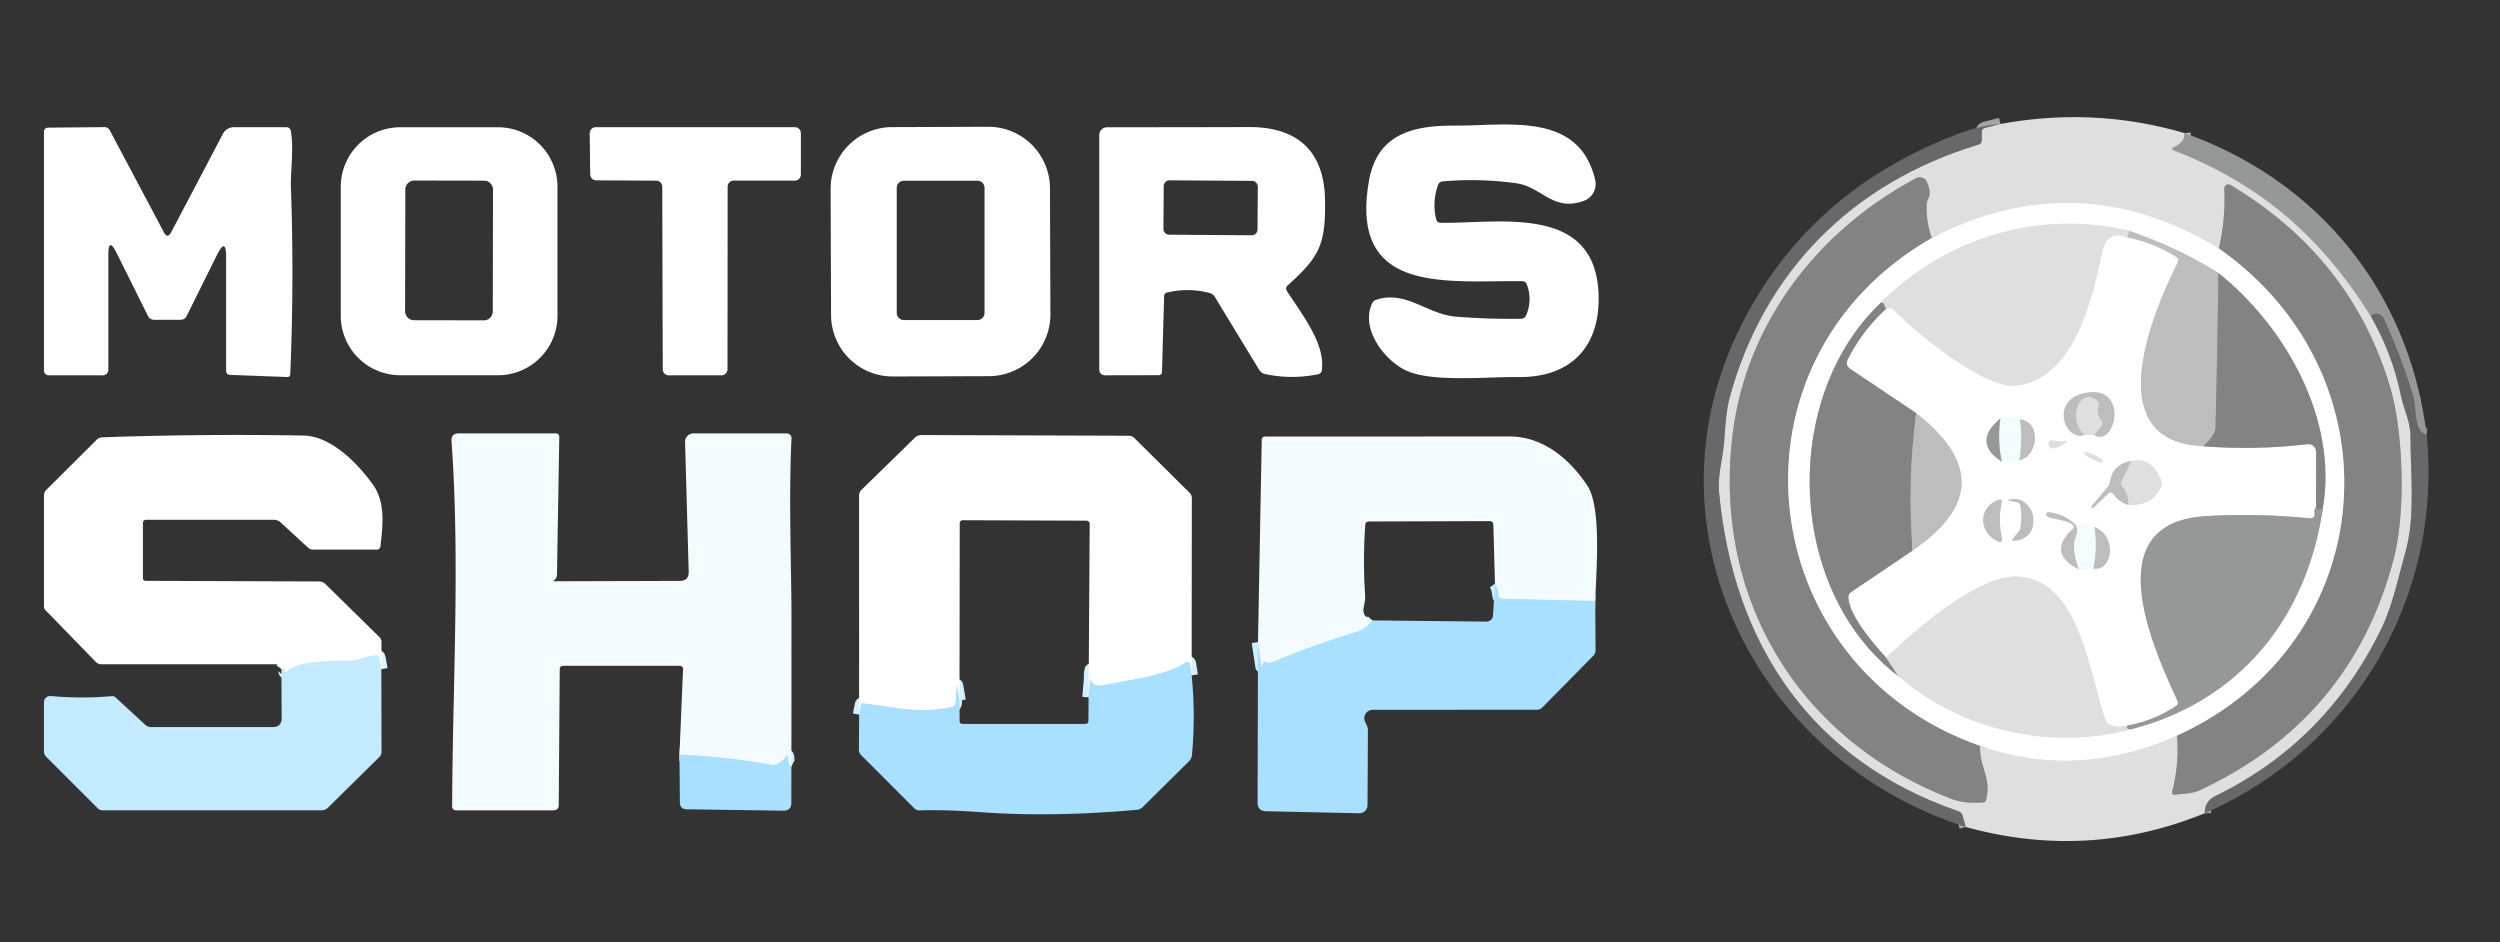 <?xml version="1.0" encoding="UTF-8" standalone="no"?>
<!DOCTYPE svg PUBLIC "-//W3C//DTD SVG 1.1//EN" "http://www.w3.org/Graphics/SVG/1.1/DTD/svg11.dtd">
<svg xmlns="http://www.w3.org/2000/svg" version="1.1" viewBox="0.00 0.00 398.00 150.00">
<rect x="0.00" y="0.00" width="398.00" height="150.00" fill="#333333" stroke="none"/>
<g stroke-width="2.00" fill="none" stroke-linecap="butt">
<path stroke="#bbbbbc" vector-effect="non-scaling-stroke" d="
  M 347.76 21.19
  Q 347.89 22.59 346.12 23.41
  Q 345.47 23.71 346.14 23.97
  C 359.91 29.31 369.56 37.77 377.41 50.29"
/>
<path stroke="#a4a3a5" vector-effect="non-scaling-stroke" d="
  M 377.41 50.29
  Q 380.89 56.38 382.23 62.99
  C 382.71 65.33 383.75 67.08 383.75 69.48
  C 383.75 75.08 384.52 82.19 383.03 87.55
  C 381.83 91.84 380.91 96.40 379.10 100.12
  Q 370.33 118.11 352.70 126.72
  Q 350.95 127.58 351.00 129.47"
/>
<path stroke="#a4a3a5" vector-effect="non-scaling-stroke" d="
  M 312.94 131.65
  L 312.42 129.81
  Q 312.28 129.33 311.80 129.16
  C 288.10 121.00 275.92 102.28 273.68 78.40
  C 273.41 75.49 274.35 72.83 274.53 69.81
  Q 274.78 65.44 275.33 63.41
  C 280.75 43.36 294.79 29.12 314.93 23.04
  Q 315.50 22.87 315.50 22.28
  L 315.50 21.02
  Q 315.50 20.49 316.02 20.36
  L 318.48 19.74"
/>
<path stroke="#7f7f80" vector-effect="non-scaling-stroke" d="
  M 386.32 69.19
  C 384.23 68.87 384.73 64.86 384.21 63.15
  Q 382.12 56.36 379.60 50.92
  Q 378.88 49.35 377.41 50.29"
/>
<path stroke="#cfeeff" vector-effect="non-scaling-stroke" d="
  M 125.99 122.02
  Q 125.46 121.75 125.47 120.73
  Q 125.48 119.97 125.02 120.57
  Q 123.94 121.96 122.76 121.74
  Q 115.63 120.46 108.17 120.13"
/>
<path stroke="#e2f5ff" vector-effect="non-scaling-stroke" d="
  M 60.71 106.53
  L 60.40 104.77
  Q 60.32 104.33 59.87 104.35
  C 58.16 104.45 56.94 105.23 55.29 105.21
  C 52.50 105.17 47.32 105.24 45.62 106.90
  Q 45.31 107.20 45.27 106.77
  Q 45.21 105.98 44.80 106.52"
/>
<path stroke="#d4f0ff" vector-effect="non-scaling-stroke" d="
  M 189.71 107.52
  L 189.43 105.71
  A 0.42 0.42 0.0 0 0 188.76 105.44
  C 186.05 107.50 179.15 108.35 176.08 109.01
  C 174.23 109.41 173.18 108.84 173.66 106.67
  Q 173.68 106.57 173.67 106.67
  L 173.30 111.02"
/>
<path stroke="#d4f0ff" vector-effect="non-scaling-stroke" d="
  M 152.75 111.53
  L 152.38 109.28
  Q 152.32 108.91 152.30 109.28
  L 152.14 111.91
  A 0.67 0.66 85.4 0 1 151.63 112.52
  C 146.48 113.74 142.46 112.54 137.41 111.98
  Q 137.13 111.95 137.07 112.23
  L 136.77 113.77"
/>
<path stroke="#cfeeff" vector-effect="non-scaling-stroke" d="
  M 253.97 95.68
  L 239.20 95.33
  Q 238.58 95.31 238.55 94.70
  Q 238.50 93.62 238.00 92.93"
/>
<path stroke="#cfeeff" vector-effect="non-scaling-stroke" d="
  M 218.51 98.77
  Q 217.28 100.20 216.21 100.53
  Q 209.24 102.63 202.50 105.44
  Q 202.01 105.64 201.55 105.38
  Q 201.07 105.11 200.97 106.09
  A 0.07 0.07 0.0 0 1 200.84 106.09
  L 200.27 102.23"
/>
<path stroke="#efeff0" vector-effect="non-scaling-stroke" d="
  M 315.24 118.74
  Q 330.78 124.11 346.58 117.10"
/>
<path stroke="#b1b1b2" vector-effect="non-scaling-stroke" d="
  M 346.58 117.10
  Q 346.95 121.51 345.84 125.91
  Q 345.66 126.62 346.38 126.51
  C 347.77 126.30 348.98 126.39 350.28 125.78
  Q 374.55 114.36 381.13 88.75
  C 383.01 81.40 382.62 68.66 380.50 61.58
  Q 374.31 40.93 355.09 29.45
  A 0.65 0.65 0.0 0 0 354.11 30.04
  Q 354.35 34.78 353.23 39.55"
/>
<path stroke="#efeff0" vector-effect="non-scaling-stroke" d="
  M 353.23 39.55
  Q 330.76 25.97 307.55 37.89"
/>
<path stroke="#b1b1b2" vector-effect="non-scaling-stroke" d="
  M 307.55 37.89
  Q 306.62 35.35 306.72 32.63
  A 2.35 2.26 60.5 0 1 306.96 31.69
  Q 307.52 30.62 306.75 28.94
  A 1.23 1.23 0.0 0 0 305.05 28.37
  C 289.31 36.75 277.91 51.56 275.80 69.42
  C 272.75 95.29 286.36 117.78 310.50 127.11
  C 312.30 127.81 313.70 127.84 315.62 127.75
  Q 316.08 127.73 316.19 127.28
  C 317.08 123.73 315.07 122.14 315.24 118.74"
/>
<path stroke="#c1c1c2" vector-effect="non-scaling-stroke" d="
  M 307.55 37.89
  C 273.37 57.48 278.76 105.94 315.24 118.74"
/>
<path stroke="#c1c1c2" vector-effect="non-scaling-stroke" d="
  M 346.58 117.10
  C 379.21 102.30 382.34 59.93 353.23 39.55"
/>
<path stroke="#c1c1c2" vector-effect="non-scaling-stroke" d="
  M 299.46 48.17
  C 283.41 63.33 284.41 94.08 302.20 107.61"
/>
<path stroke="#efeff0" vector-effect="non-scaling-stroke" d="
  M 302.20 107.61
  C 312.11 116.24 326.26 119.53 339.14 116.13"
/>
<path stroke="#cbcbcb" vector-effect="non-scaling-stroke" d="
  M 339.14 116.13
  C 356.38 111.75 367.22 98.55 369.78 80.99"
/>
<path stroke="#c1c1c2" vector-effect="non-scaling-stroke" d="
  M 369.78 80.99
  C 372.25 66.94 363.95 52.08 353.18 43.47"
/>
<path stroke="#dedede" vector-effect="non-scaling-stroke" d="
  M 353.18 43.47
  Q 346.95 39.52 339.02 36.76"
/>
<path stroke="#efeff0" vector-effect="non-scaling-stroke" d="
  M 339.02 36.76
  C 324.73 33.31 309.78 37.80 299.46 48.17"
/>
<path stroke="#cececf" vector-effect="non-scaling-stroke" d="
  M 339.02 36.76
  Q 338.74 37.21 338.67 37.83"
/>
<path stroke="#efeff0" vector-effect="non-scaling-stroke" d="
  M 338.67 37.83
  Q 335.46 36.55 334.69 40.17
  C 333.07 47.74 330.34 59.94 321.28 61.40
  C 315.97 62.25 305.01 52.86 301.32 49.26
  A 0.72 0.70 57.6 0 0 300.61 49.09
  L 300.21 49.21"
/>
<path stroke="#b1b1b2" vector-effect="non-scaling-stroke" d="
  M 300.21 49.21
  Q 299.97 48.10 299.46 48.17"
/>
<path stroke="#a0a0a1" vector-effect="non-scaling-stroke" d="
  M 305.07 65.78
  Q 303.63 76.43 304.48 87.65"
/>
<path stroke="#b1b1b2" vector-effect="non-scaling-stroke" d="
  M 300.28 104.71
  L 302.20 107.61"
/>
<path stroke="#a0a0a1" vector-effect="non-scaling-stroke" d="
  M 353.18 43.47
  Q 353.02 56.06 352.72 68.00
  Q 352.69 69.31 350.72 71.05"
/>
<path stroke="#dedede" vector-effect="non-scaling-stroke" d="
  M 350.72 71.05
  C 333.80 70.39 342.87 49.29 346.69 41.76
  A 0.62 0.62 0.0 0 0 346.47 40.95
  Q 342.86 38.65 338.67 37.83"
/>
<path stroke="#c1c1c2" vector-effect="non-scaling-stroke" d="
  M 350.72 71.05
  Q 359.26 71.68 367.13 70.73
  Q 368.74 70.54 368.73 72.16
  L 368.71 80.74"
/>
<path stroke="#cbcbcb" vector-effect="non-scaling-stroke" d="
  M 368.71 80.74
  Q 368.42 81.15 368.48 81.59
  Q 368.62 82.60 367.60 82.50
  Q 358.74 81.66 350.94 82.19
  C 333.56 83.37 343.02 103.64 346.66 111.58
  A 0.63 0.63 0.0 0 1 346.44 112.37
  Q 342.90 114.76 338.73 115.49"
/>
<path stroke="#efeff0" vector-effect="non-scaling-stroke" d="
  M 338.73 115.49
  Q 337.22 115.93 335.81 115.31
  Q 335.36 115.11 335.20 114.65
  C 332.61 107.26 331.14 92.37 321.28 91.78
  C 315.01 91.41 304.66 100.45 300.28 104.71"
/>
<path stroke="#c1c1c2" vector-effect="non-scaling-stroke" d="
  M 300.28 104.71
  C 298.26 102.46 294.34 97.98 294.27 95.07
  Q 294.26 94.55 294.69 94.26
  L 304.48 87.65"
/>
<path stroke="#dedede" vector-effect="non-scaling-stroke" d="
  M 304.48 87.65
  C 314.76 80.60 314.82 73.44 305.07 65.78"
/>
<path stroke="#c1c1c2" vector-effect="non-scaling-stroke" d="
  M 305.07 65.78
  L 294.48 58.67
  A 1.06 1.06 0.0 0 1 294.12 57.32
  Q 296.37 52.77 300.21 49.21"
/>
<path stroke="#8d8d8e" vector-effect="non-scaling-stroke" d="
  M 369.78 80.99
  Q 368.78 81.12 368.71 80.74"
/>
<path stroke="#bbbbbc" vector-effect="non-scaling-stroke" d="
  M 339.14 116.13
  Q 338.29 116.03 338.73 115.49"
/>
<path stroke="#efeff0" vector-effect="non-scaling-stroke" d="
  M 331.87 69.22
  L 333.40 69.27"
/>
<path stroke="#dedede" vector-effect="non-scaling-stroke" d="
  M 333.40 69.27
  C 336.92 71.33 339.08 60.71 331.51 62.68
  C 326.42 63.99 328.80 70.34 331.87 69.22"
/>
<path stroke="#cececf" vector-effect="non-scaling-stroke" d="
  M 333.40 69.27
  L 334.57 67.71
  Q 334.86 67.31 334.55 66.94
  Q 333.69 65.91 334.09 64.53
  Q 334.22 64.07 333.85 63.76
  C 331.08 61.47 329.06 66.77 331.87 69.22"
/>
<path stroke="#cbcbcb" vector-effect="non-scaling-stroke" d="
  M 318.46 66.62
  Q 313.93 70.43 318.68 73.49"
/>
<path stroke="#fafdff" vector-effect="non-scaling-stroke" d="
  M 318.68 73.49
  Q 319.96 74.09 321.48 73.28"
/>
<path stroke="#dedede" vector-effect="non-scaling-stroke" d="
  M 321.48 73.28
  C 324.53 72.61 325.03 67.09 321.57 66.78"
/>
<path stroke="#fafdff" vector-effect="non-scaling-stroke" d="
  M 321.57 66.78
  Q 320.40 66.22 318.46 66.62"
/>
<path stroke="#d9dcde" vector-effect="non-scaling-stroke" d="
  M 321.57 66.78
  Q 322.05 69.82 321.48 73.28"
/>
<path stroke="#c5c9cb" vector-effect="non-scaling-stroke" d="
  M 318.68 73.49
  Q 317.96 70.12 318.46 66.62"
/>
<path stroke="#efeff0" vector-effect="non-scaling-stroke" d="
  M 326.20 70.90
  Q 326.72 72.08 328.99 70.35
  Q 329.16 70.22 328.94 70.23
  Q 327.88 70.30 326.78 70.13
  A 0.55 0.55 0.0 0 0 326.20 70.90"
/>
<path stroke="#efeff0" vector-effect="non-scaling-stroke" d="
  M 334.784 73.541
  A 1.69 0.36 26.4 0 0 333.43 72.468
  A 1.69 0.36 26.4 0 0 331.756 72.039
  A 1.69 0.36 26.4 0 0 333.11 73.112
  A 1.69 0.36 26.4 0 0 334.784 73.541"
/>
<path stroke="#dedede" vector-effect="non-scaling-stroke" d="
  M 339.29 73.39
  Q 336.34 73.94 335.94 76.61
  Q 335.85 77.18 335.48 77.62
  L 333.02 80.53
  A 0.19 0.19 0.0 0 0 333.30 80.79
  L 335.61 78.59
  Q 336.06 78.16 336.44 78.66
  Q 337.48 80.02 338.80 80.37"
/>
<path stroke="#efeff0" vector-effect="non-scaling-stroke" d="
  M 338.80 80.37
  Q 342.74 80.61 344.06 77.43
  A 1.28 1.23 -45.5 0 0 344.07 76.50
  Q 342.53 72.65 339.29 73.39"
/>
<path stroke="#cececf" vector-effect="non-scaling-stroke" d="
  M 338.80 80.37
  Q 338.92 78.75 337.87 77.50
  Q 337.53 77.08 337.76 76.60
  L 339.29 73.39"
/>
<path stroke="#dedede" vector-effect="non-scaling-stroke" d="
  M 318.22 79.56
  C 315.08 80.60 314.82 84.44 317.87 86.11
  Q 318.91 86.68 318.67 85.52
  Q 318.08 82.72 318.67 79.96
  Q 318.80 79.37 318.22 79.56"
/>
<path stroke="#dedede" vector-effect="non-scaling-stroke" d="
  M 321.25 84.82
  L 320.50 85.69
  Q 320.11 86.14 320.70 86.09
  C 325.62 85.68 323.97 78.35 319.77 79.58
  Q 319.55 79.65 319.78 79.69
  L 321.13 79.96
  Q 321.56 80.05 321.64 80.48
  Q 321.96 82.25 321.66 83.96
  Q 321.58 84.44 321.25 84.82"
/>
<path stroke="#fafdff" vector-effect="non-scaling-stroke" d="
  M 330.99 90.65
  L 333.29 90.49"
/>
<path stroke="#dedede" vector-effect="non-scaling-stroke" d="
  M 333.29 90.49
  C 336.14 91.10 337.30 85.53 333.46 83.89"
/>
<path stroke="#fafdff" vector-effect="non-scaling-stroke" d="
  M 333.46 83.89
  Q 332.09 83.50 330.59 83.73"
/>
<path stroke="#dedede" vector-effect="non-scaling-stroke" d="
  M 330.59 83.73
  Q 328.92 81.89 326.21 81.56
  Q 325.69 81.50 325.79 82.02
  C 325.92 82.68 328.95 82.59 329.98 83.56
  Q 330.34 83.89 329.98 84.22
  Q 325.80 88.06 330.99 90.65"
/>
<path stroke="#d9dcde" vector-effect="non-scaling-stroke" d="
  M 330.59 83.73
  C 330.96 84.93 330.22 85.75 330.20 86.76
  Q 330.15 88.62 330.99 90.65"
/>
<path stroke="#d9dcde" vector-effect="non-scaling-stroke" d="
  M 333.46 83.89
  Q 333.95 87.18 333.29 90.49"
/>
</g>
<path fill="#dfdfe0" d="
  M 347.76 21.19
  Q 347.89 22.59 346.12 23.41
  Q 345.47 23.71 346.14 23.97
  C 359.91 29.31 369.56 37.77 377.41 50.29
  Q 380.89 56.38 382.23 62.99
  C 382.71 65.33 383.75 67.08 383.75 69.48
  C 383.75 75.08 384.52 82.19 383.03 87.55
  C 381.83 91.84 380.91 96.40 379.10 100.12
  Q 370.33 118.11 352.70 126.72
  Q 350.95 127.58 351.00 129.47
  Q 332.40 137.04 312.94 131.65
  L 312.42 129.81
  Q 312.28 129.33 311.80 129.16
  C 288.10 121.00 275.92 102.28 273.68 78.40
  C 273.41 75.49 274.35 72.83 274.53 69.81
  Q 274.78 65.44 275.33 63.41
  C 280.75 43.36 294.79 29.12 314.93 23.04
  Q 315.50 22.87 315.50 22.28
  L 315.50 21.02
  Q 315.50 20.49 316.02 20.36
  L 318.48 19.74
  Q 333.43 16.99 347.76 21.19
  Z
  M 315.24 118.74
  Q 330.78 124.11 346.58 117.10
  Q 346.95 121.51 345.84 125.91
  Q 345.66 126.62 346.38 126.51
  C 347.77 126.30 348.98 126.39 350.28 125.78
  Q 374.55 114.36 381.13 88.75
  C 383.01 81.40 382.62 68.66 380.50 61.58
  Q 374.31 40.93 355.09 29.45
  A 0.65 0.65 0.0 0 0 354.11 30.04
  Q 354.35 34.78 353.23 39.55
  Q 330.76 25.97 307.55 37.89
  Q 306.62 35.35 306.72 32.63
  A 2.35 2.26 60.5 0 1 306.96 31.69
  Q 307.52 30.62 306.75 28.94
  A 1.23 1.23 0.0 0 0 305.05 28.37
  C 289.31 36.75 277.91 51.56 275.80 69.42
  C 272.75 95.29 286.36 117.78 310.50 127.11
  C 312.30 127.81 313.70 127.84 315.62 127.75
  Q 316.08 127.73 316.19 127.28
  C 317.08 123.73 315.07 122.14 315.24 118.74
  Z"
/>
<path fill="#686769" d="
  M 318.48 19.74
  L 316.02 20.36
  Q 315.50 20.49 315.50 21.02
  L 315.50 22.28
  Q 315.50 22.87 314.93 23.04
  C 294.79 29.12 280.75 43.36 275.33 63.41
  Q 274.78 65.44 274.53 69.81
  C 274.35 72.83 273.41 75.49 273.68 78.40
  C 275.92 102.28 288.10 121.00 311.80 129.16
  Q 312.28 129.33 312.42 129.81
  L 312.94 131.65
  C 279.59 121.03 261.11 84.23 277.03 52.12
  Q 287.75 30.50 311.45 21.41
  Q 315.21 19.97 318.48 19.74
  Z"
/>
<path fill="#ffffff" d="
  M 228.94 29.44
  Q 227.97 32.17 228.64 34.93
  A 0.71 0.70 83.6 0 0 229.31 35.47
  C 238.73 35.61 254.24 32.35 254.50 47.22
  C 254.65 55.61 249.68 60.14 241.69 60.03
  C 236.51 59.96 227.85 60.93 223.71 58.92
  C 220.39 57.30 216.57 52.36 218.43 48.32
  Q 218.64 47.87 219.11 47.72
  C 223.86 46.17 227.17 50.05 231.84 50.42
  Q 236.98 50.82 242.14 50.75
  A 0.91 0.90 11.0 0 0 242.96 50.20
  Q 243.99 47.82 243.08 45.29
  Q 242.89 44.77 242.34 44.77
  C 230.50 44.60 214.80 47.07 217.92 28.90
  C 219.17 21.56 224.53 19.96 231.55 20.00
  C 239.88 20.05 251.39 17.69 253.95 28.64
  A 2.86 2.85 73.5 0 1 252.14 31.98
  C 247.21 33.75 245.46 29.75 241.43 29.18
  Q 235.56 28.36 229.67 28.88
  Q 229.13 28.93 228.94 29.44
  Z"
/>
<path fill="#ffffff" d="
  M 18.57 40.28
  Q 17.25 37.63 17.25 40.59
  L 17.25 58.88
  A 0.87 0.87 0.0 0 1 16.38 59.75
  L 7.75 59.75
  A 0.75 0.75 0.0 0 1 7.00 59.00
  L 7.00 21.04
  Q 7.00 20.33 7.71 20.32
  L 16.60 20.24
  Q 17.20 20.23 17.49 20.77
  L 26.09 36.98
  Q 26.67 38.07 27.25 36.98
  L 35.49 21.30
  A 1.97 1.96 13.8 0 1 37.23 20.25
  L 45.54 20.25
  Q 46.20 20.25 46.31 20.90
  C 46.80 23.90 46.23 27.35 46.31 29.71
  Q 46.84 44.63 46.21 59.55
  Q 46.19 60.03 45.71 60.02
  L 36.58 59.68
  A 0.61 0.60 1.5 0 1 36.00 59.08
  L 36.00 40.94
  Q 36.00 37.66 34.54 40.59
  L 29.72 50.30
  Q 29.41 50.91 28.74 50.91
  L 24.53 50.91
  A 1.09 1.08 76.7 0 1 23.56 50.31
  L 18.57 40.28
  Z"
/>
<path fill="#ffffff" d="
  M 88.75 50.27
  A 9.47 9.47 0.0 0 1 79.28 59.74
  L 63.72 59.74
  A 9.47 9.47 0.0 0 1 54.25 50.27
  L 54.25 29.73
  A 9.47 9.47 0.0 0 1 63.72 20.26
  L 79.28 20.26
  A 9.47 9.47 0.0 0 1 88.75 29.73
  L 88.75 50.27
  Z
  M 78.487 30.192
  A 1.43 1.43 0.0 0 0 77.059 28.76
  L 65.959 28.74
  A 1.43 1.43 0.0 0 0 64.527 30.168
  L 64.493 49.548
  A 1.43 1.43 0.0 0 0 65.921 50.98
  L 77.021 51
  A 1.43 1.43 0.0 0 0 78.453 49.572
  L 78.487 30.192
  Z"
/>
<path fill="#ffffff" d="
  M 104.48 28.76
  L 94.91 28.71
  A 0.96 0.96 0.0 0 1 93.96 27.76
  L 93.88 21.22
  A 0.96 0.96 0.0 0 1 94.84 20.25
  L 126.54 20.25
  A 0.96 0.96 0.0 0 1 127.50 21.21
  L 127.50 27.79
  A 0.96 0.96 0.0 0 1 126.54 28.75
  L 116.80 28.75
  A 0.96 0.96 0.0 0 0 115.84 29.71
  L 115.82 58.79
  A 0.96 0.96 0.0 0 1 114.86 59.75
  L 106.47 59.75
  A 0.96 0.96 0.0 0 1 105.51 58.79
  L 105.43 29.72
  A 0.96 0.96 0.0 0 0 104.48 28.76
  Z"
/>
<path fill="#ffffff" d="
  M 167.225 50.039
  A 9.81 9.81 0.0 0 1 157.449 59.883
  L 142.149 59.937
  A 9.81 9.81 0.0 0 1 132.305 50.161
  L 132.235 30.081
  A 9.81 9.81 0.0 0 1 142.011 20.237
  L 157.311 20.183
  A 9.81 9.81 0.0 0 1 167.155 29.959
  L 167.225 50.039
  Z
  M 156.74 29.91
  A 1.14 1.14 0.0 0 0 155.60 28.77
  L 143.90 28.77
  A 1.14 1.14 0.0 0 0 142.76 29.91
  L 142.76 49.81
  A 1.14 1.14 0.0 0 0 143.90 50.95
  L 155.60 50.95
  A 1.14 1.14 0.0 0 0 156.74 49.81
  L 156.74 29.91
  Z"
/>
<path fill="#ffffff" d="
  M 204.90 46.38
  C 207.62 50.52 210.95 54.79 210.44 58.92
  Q 210.37 59.47 209.83 59.58
  Q 205.62 60.45 201.43 59.55
  Q 200.77 59.41 200.43 58.83
  L 193.41 47.28
  Q 193.10 46.78 192.53 46.63
  Q 189.18 45.77 185.81 46.57
  Q 185.35 46.68 185.33 47.16
  L 184.99 59.16
  Q 184.98 59.73 184.41 59.73
  L 175.91 59.75
  A 0.90 0.90 0.0 0 1 175.00 58.85
  L 175.00 21.51
  A 1.25 1.25 0.0 0 1 176.25 20.26
  Q 187.64 20.26 198.82 20.23
  C 206.48 20.21 210.88 23.95 210.95 32.03
  C 211.02 38.98 210.06 40.87 205.02 45.42
  Q 204.55 45.84 204.90 46.38
  Z
  M 200.244 29.722
  A 0.92 0.92 0.0 0 0 199.33 28.796
  L 186.19 28.704
  A 0.92 0.92 0.0 0 0 185.264 29.618
  L 185.216 36.438
  A 0.92 0.92 0.0 0 0 186.13 37.364
  L 199.27 37.456
  A 0.92 0.92 0.0 0 0 200.196 36.542
  L 200.244 29.722
  Z"
/>
<path fill="#969797" d="
  M 347.76 21.19
  C 369.13 28.73 383.54 46.51 386.32 69.19
  C 384.23 68.87 384.73 64.86 384.21 63.15
  Q 382.12 56.36 379.60 50.92
  Q 378.88 49.35 377.41 50.29
  C 369.56 37.77 359.91 29.31 346.14 23.97
  Q 345.47 23.71 346.12 23.41
  Q 347.89 22.59 347.76 21.19
  Z"
/>
<path fill="#838384" d="
  M 307.55 37.89
  C 273.37 57.48 278.76 105.94 315.24 118.74
  C 315.07 122.14 317.08 123.73 316.19 127.28
  Q 316.08 127.73 315.62 127.75
  C 313.70 127.84 312.30 127.81 310.50 127.11
  C 286.36 117.78 272.75 95.29 275.80 69.42
  C 277.91 51.56 289.31 36.75 305.05 28.37
  A 1.23 1.23 0.0 0 1 306.75 28.94
  Q 307.52 30.62 306.96 31.69
  A 2.35 2.26 60.5 0 0 306.72 32.63
  Q 306.62 35.35 307.55 37.89
  Z"
/>
<path fill="#838384" d="
  M 346.58 117.10
  C 379.21 102.30 382.34 59.93 353.23 39.55
  Q 354.35 34.78 354.11 30.04
  A 0.65 0.65 0.0 0 1 355.09 29.45
  Q 374.31 40.93 380.50 61.58
  C 382.62 68.66 383.01 81.40 381.13 88.75
  Q 374.55 114.36 350.28 125.78
  C 348.98 126.39 347.77 126.30 346.38 126.51
  Q 345.66 126.62 345.84 125.91
  Q 346.95 121.51 346.58 117.10
  Z"
/>
<path fill="#ffffff" d="
  M 353.23 39.55
  C 382.34 59.93 379.21 102.30 346.58 117.10
  Q 330.78 124.11 315.24 118.74
  C 278.76 105.94 273.37 57.48 307.55 37.89
  Q 330.76 25.97 353.23 39.55
  Z
  M 299.46 48.17
  C 283.41 63.33 284.41 94.08 302.20 107.61
  C 312.11 116.24 326.26 119.53 339.14 116.13
  C 356.38 111.75 367.22 98.55 369.78 80.99
  C 372.25 66.94 363.95 52.08 353.18 43.47
  Q 346.95 39.52 339.02 36.76
  C 324.73 33.31 309.78 37.80 299.46 48.17
  Z"
/>
<path fill="#dfdfe0" d="
  M 339.02 36.76
  Q 338.74 37.21 338.67 37.83
  Q 335.46 36.55 334.69 40.17
  C 333.07 47.74 330.34 59.94 321.28 61.40
  C 315.97 62.25 305.01 52.86 301.32 49.26
  A 0.72 0.70 57.6 0 0 300.61 49.09
  L 300.21 49.21
  Q 299.97 48.10 299.46 48.17
  C 309.78 37.80 324.73 33.31 339.02 36.76
  Z"
/>
<path fill="#bdbdbd" d="
  M 339.02 36.76
  Q 346.95 39.52 353.18 43.47
  Q 353.02 56.06 352.72 68.00
  Q 352.69 69.31 350.72 71.05
  C 333.80 70.39 342.87 49.29 346.69 41.76
  A 0.62 0.62 0.0 0 0 346.47 40.95
  Q 342.86 38.65 338.67 37.83
  Q 338.74 37.21 339.02 36.76
  Z"
/>
<path fill="#ffffff" d="
  M 338.67 37.83
  Q 342.86 38.65 346.47 40.95
  A 0.62 0.62 0.0 0 1 346.69 41.76
  C 342.87 49.29 333.80 70.39 350.72 71.05
  Q 359.26 71.68 367.13 70.73
  Q 368.74 70.54 368.73 72.16
  L 368.71 80.74
  Q 368.42 81.15 368.48 81.59
  Q 368.62 82.60 367.60 82.50
  Q 358.74 81.66 350.94 82.19
  C 333.56 83.37 343.02 103.64 346.66 111.58
  A 0.63 0.63 0.0 0 1 346.44 112.37
  Q 342.90 114.76 338.73 115.49
  Q 337.22 115.93 335.81 115.31
  Q 335.36 115.11 335.20 114.65
  C 332.61 107.26 331.14 92.37 321.28 91.78
  C 315.01 91.41 304.66 100.45 300.28 104.71
  C 298.26 102.46 294.34 97.98 294.27 95.07
  Q 294.26 94.55 294.69 94.26
  L 304.48 87.65
  C 314.76 80.60 314.82 73.44 305.07 65.78
  L 294.48 58.67
  A 1.06 1.06 0.0 0 1 294.12 57.32
  Q 296.37 52.77 300.21 49.21
  L 300.61 49.09
  A 0.72 0.70 57.6 0 1 301.32 49.26
  C 305.01 52.86 315.97 62.25 321.28 61.40
  C 330.34 59.94 333.07 47.74 334.69 40.17
  Q 335.46 36.55 338.67 37.83
  Z
  M 331.87 69.22
  L 333.40 69.27
  C 336.92 71.33 339.08 60.71 331.51 62.68
  C 326.42 63.99 328.80 70.34 331.87 69.22
  Z
  M 318.46 66.62
  Q 313.93 70.43 318.68 73.49
  Q 319.96 74.09 321.48 73.28
  C 324.53 72.61 325.03 67.09 321.57 66.78
  Q 320.40 66.22 318.46 66.62
  Z
  M 326.20 70.90
  Q 326.72 72.08 328.99 70.35
  Q 329.16 70.22 328.94 70.23
  Q 327.88 70.30 326.78 70.13
  A 0.55 0.55 0.0 0 0 326.20 70.90
  Z
  M 334.784 73.541
  A 1.69 0.36 26.4 0 0 333.43 72.468
  A 1.69 0.36 26.4 0 0 331.756 72.039
  A 1.69 0.36 26.4 0 0 333.11 73.112
  A 1.69 0.36 26.4 0 0 334.784 73.541
  Z
  M 339.29 73.39
  Q 336.34 73.94 335.94 76.61
  Q 335.85 77.18 335.48 77.62
  L 333.02 80.53
  A 0.19 0.19 0.0 0 0 333.30 80.79
  L 335.61 78.59
  Q 336.06 78.16 336.44 78.66
  Q 337.48 80.02 338.80 80.37
  Q 342.74 80.61 344.06 77.43
  A 1.28 1.23 -45.5 0 0 344.07 76.50
  Q 342.53 72.65 339.29 73.39
  Z
  M 318.22 79.56
  C 315.08 80.60 314.82 84.44 317.87 86.11
  Q 318.91 86.68 318.67 85.52
  Q 318.08 82.72 318.67 79.96
  Q 318.80 79.37 318.22 79.56
  Z
  M 321.25 84.82
  L 320.50 85.69
  Q 320.11 86.14 320.70 86.09
  C 325.62 85.68 323.97 78.35 319.77 79.58
  Q 319.55 79.65 319.78 79.69
  L 321.13 79.96
  Q 321.56 80.05 321.64 80.48
  Q 321.96 82.25 321.66 83.96
  Q 321.58 84.44 321.25 84.82
  Z
  M 330.99 90.65
  L 333.29 90.49
  C 336.14 91.10 337.30 85.53 333.46 83.89
  Q 332.09 83.50 330.59 83.73
  Q 328.92 81.89 326.21 81.56
  Q 325.69 81.50 325.79 82.02
  C 325.92 82.68 328.95 82.59 329.98 83.56
  Q 330.34 83.89 329.98 84.22
  Q 325.80 88.06 330.99 90.65
  Z"
/>
<path fill="#838384" d="
  M 353.18 43.47
  C 363.95 52.08 372.25 66.94 369.78 80.99
  Q 368.78 81.12 368.71 80.74
  L 368.73 72.16
  Q 368.74 70.54 367.13 70.73
  Q 359.26 71.68 350.72 71.05
  Q 352.69 69.31 352.72 68.00
  Q 353.02 56.06 353.18 43.47
  Z"
/>
<path fill="#838384" d="
  M 299.46 48.17
  Q 299.97 48.10 300.21 49.21
  Q 296.37 52.77 294.12 57.32
  A 1.06 1.06 0.0 0 0 294.48 58.67
  L 305.07 65.78
  Q 303.63 76.43 304.48 87.65
  L 294.69 94.26
  Q 294.26 94.55 294.27 95.07
  C 294.34 97.98 298.26 102.46 300.28 104.71
  L 302.20 107.61
  C 284.41 94.08 283.41 63.33 299.46 48.17
  Z"
/>
<path fill="#686769" d="
  M 386.32 69.19
  C 388.91 94.99 374.76 119.08 351.00 129.47
  Q 350.95 127.58 352.70 126.72
  Q 370.33 118.11 379.10 100.12
  C 380.91 96.40 381.83 91.84 383.03 87.55
  C 384.52 82.19 383.75 75.08 383.75 69.48
  C 383.75 67.08 382.71 65.33 382.23 62.99
  Q 380.89 56.38 377.41 50.29
  Q 378.88 49.35 379.60 50.92
  Q 382.12 56.36 384.21 63.15
  C 384.73 64.86 384.23 68.87 386.32 69.19
  Z"
/>
<path fill="#bdbdbd" d="
  M 333.40 69.27
  L 334.57 67.71
  Q 334.86 67.31 334.55 66.94
  Q 333.69 65.91 334.09 64.53
  Q 334.22 64.07 333.85 63.76
  C 331.08 61.47 329.06 66.77 331.87 69.22
  C 328.80 70.34 326.42 63.99 331.51 62.68
  C 339.08 60.71 336.92 71.33 333.40 69.27
  Z"
/>
<path fill="#dfdfe0" d="
  M 333.40 69.27
  L 331.87 69.22
  C 329.06 66.77 331.08 61.47 333.85 63.76
  Q 334.22 64.07 334.09 64.53
  Q 333.69 65.91 334.55 66.94
  Q 334.86 67.31 334.57 67.71
  L 333.40 69.27
  Z"
/>
<path fill="#bdbdbd" d="
  M 305.07 65.78
  C 314.82 73.44 314.76 80.60 304.48 87.65
  Q 303.63 76.43 305.07 65.78
  Z"
/>
<path fill="#f4fbff" d="
  M 321.57 66.78
  Q 322.05 69.82 321.48 73.28
  Q 319.96 74.09 318.68 73.49
  Q 317.96 70.12 318.46 66.62
  Q 320.40 66.22 321.57 66.78
  Z"
/>
<path fill="#969797" d="
  M 318.46 66.62
  Q 317.96 70.12 318.68 73.49
  Q 313.93 70.43 318.46 66.62
  Z"
/>
<path fill="#bdbdbd" d="
  M 321.57 66.78
  C 325.03 67.09 324.53 72.61 321.48 73.28
  Q 322.05 69.82 321.57 66.78
  Z"
/>
<path fill="#f4fbff" d="
  M 125.99 122.02
  Q 125.46 121.75 125.47 120.73
  Q 125.48 119.97 125.02 120.57
  Q 123.94 121.96 122.76 121.74
  Q 115.63 120.46 108.17 120.13
  L 108.74 106.52
  A 0.50 0.49 1.6 0 0 108.24 106.00
  L 89.68 106.00
  Q 89.12 106.00 89.11 106.57
  L 88.95 128.15
  Q 88.94 129.00 88.10 129.00
  L 72.53 129.00
  A 0.56 0.55 90.0 0 1 71.98 128.44
  C 72.05 109.18 73.26 89.39 71.88 70.23
  Q 71.80 69.00 73.03 69.00
  L 88.52 69.00
  A 0.52 0.51 0.5 0 1 89.04 69.52
  L 88.67 91.44
  Q 88.67 91.84 88.43 92.17
  Q 88.33 92.32 88.17 92.41
  Q 87.96 92.54 88.21 92.54
  L 108.22 92.48
  Q 109.68 92.48 109.64 91.02
  L 109.06 70.36
  A 1.33 1.32 -0.8 0 1 110.39 69.00
  L 125.25 69.00
  A 0.76 0.76 0.0 0 1 126.01 69.80
  C 125.54 79.07 126.00 91.18 126.00 97.54
  Q 126.01 109.76 125.99 122.02
  Z"
/>
<path fill="#ffffff" d="
  M 60.71 106.53
  L 60.40 104.77
  Q 60.32 104.33 59.87 104.35
  C 58.16 104.45 56.94 105.23 55.29 105.21
  C 52.50 105.17 47.32 105.24 45.62 106.90
  Q 45.31 107.20 45.27 106.77
  Q 45.21 105.98 44.80 106.52
  L 44.65 106.24
  Q 44.39 105.75 43.83 105.75
  L 16.15 105.75
  A 1.28 1.25 -21.6 0 1 15.24 105.37
  L 7.22 97.12
  A 0.80 0.79 -67.0 0 1 7.00 96.57
  L 7.00 78.90
  Q 7.00 78.36 7.38 77.98
  L 15.40 70.00
  Q 15.77 69.64 16.28 69.62
  Q 32.32 69.06 48.32 69.34
  C 52.74 69.42 56.94 73.79 59.34 77.10
  C 61.42 79.99 60.93 83.65 60.57 86.98
  A 0.58 0.58 0.0 0 1 59.99 87.50
  L 49.82 87.50
  Q 49.38 87.50 49.06 87.20
  L 44.69 83.18
  Q 44.22 82.75 43.59 82.75
  L 23.25 82.75
  A 0.50 0.50 0.0 0 0 22.75 83.25
  L 22.75 91.98
  Q 22.75 92.47 23.23 92.47
  L 50.80 92.57
  A 1.45 1.43 -22.2 0 1 51.82 92.99
  L 60.39 101.41
  Q 60.74 101.75 60.73 102.24
  L 60.71 106.53
  Z"
/>
<path fill="#ffffff" d="
  M 189.71 107.52
  L 189.43 105.71
  A 0.42 0.42 0.0 0 0 188.76 105.44
  C 186.05 107.50 179.15 108.35 176.08 109.01
  C 174.23 109.41 173.18 108.84 173.66 106.67
  Q 173.68 106.57 173.67 106.67
  L 173.30 111.02
  L 173.48 83.48
  Q 173.48 82.90 172.90 82.89
  L 153.33 82.82
  Q 152.79 82.81 152.79 83.36
  L 152.75 111.53
  L 152.38 109.28
  Q 152.32 108.91 152.30 109.28
  L 152.14 111.91
  A 0.67 0.66 85.4 0 1 151.63 112.52
  C 146.48 113.74 142.46 112.54 137.41 111.98
  Q 137.13 111.95 137.07 112.23
  L 136.77 113.77
  L 136.76 78.92
  A 1.33 1.33 0.0 0 1 137.15 77.98
  L 145.64 69.69
  A 1.55 1.54 -66.7 0 1 146.71 69.26
  L 179.73 69.37
  Q 180.21 69.37 180.56 69.71
  L 189.39 78.46
  Q 189.74 78.81 189.74 79.31
  L 189.71 107.52
  Z"
/>
<path fill="#f4fbff" d="
  M 253.97 95.68
  L 239.20 95.33
  Q 238.58 95.31 238.55 94.70
  Q 238.50 93.62 238.00 92.93
  L 237.74 83.58
  Q 237.73 82.96 237.10 82.96
  L 217.95 83.02
  Q 217.39 83.02 217.35 83.58
  Q 216.95 89.20 217.33 94.82
  C 217.45 96.62 216.10 97.81 218.51 98.77
  Q 217.28 100.20 216.21 100.53
  Q 209.24 102.63 202.50 105.44
  Q 202.01 105.64 201.55 105.38
  Q 201.07 105.11 200.97 106.09
  A 0.07 0.07 0.0 0 1 200.84 106.09
  L 200.27 102.23
  L 200.87 70.05
  Q 200.88 69.50 201.43 69.50
  Q 220.94 69.50 240.27 69.48
  C 245.67 69.48 249.86 73.05 252.69 77.29
  C 255.07 80.85 254.06 91.47 253.97 95.68
  Z"
/>
<path fill="#dfdfe0" d="
  M 326.78 70.13
  Q 327.88 70.30 328.94 70.23
  Q 329.16 70.22 328.99 70.35
  Q 326.72 72.08 326.20 70.90
  A 0.55 0.55 0.0 0 1 326.78 70.13
  Z"
/>
<ellipse fill="#dfdfe0" cx="0.00" cy="0.00" transform="translate(333.27,72.79) rotate(26.4)" rx="1.69" ry="0.36"/>
<path fill="#dfdfe0" d="
  M 338.80 80.37
  Q 338.92 78.75 337.87 77.50
  Q 337.53 77.08 337.76 76.60
  L 339.29 73.39
  Q 342.53 72.65 344.07 76.50
  A 1.28 1.23 -45.5 0 1 344.06 77.43
  Q 342.74 80.61 338.80 80.37
  Z"
/>
<path fill="#bdbdbd" d="
  M 339.29 73.39
  L 337.76 76.60
  Q 337.53 77.08 337.87 77.50
  Q 338.92 78.75 338.80 80.37
  Q 337.48 80.02 336.44 78.66
  Q 336.06 78.16 335.61 78.59
  L 333.30 80.79
  A 0.19 0.19 0.0 0 1 333.02 80.53
  L 335.48 77.62
  Q 335.85 77.18 335.94 76.61
  Q 336.34 73.94 339.29 73.39
  Z"
/>
<path fill="#bdbdbd" d="
  M 317.87 86.11
  C 314.82 84.44 315.08 80.60 318.22 79.56
  Q 318.80 79.37 318.67 79.96
  Q 318.08 82.72 318.67 85.52
  Q 318.91 86.68 317.87 86.11
  Z"
/>
<path fill="#bdbdbd" d="
  M 321.66 83.96
  Q 321.96 82.25 321.64 80.48
  Q 321.56 80.05 321.13 79.96
  L 319.78 79.69
  Q 319.55 79.65 319.77 79.58
  C 323.97 78.35 325.62 85.68 320.70 86.09
  Q 320.11 86.14 320.50 85.69
  L 321.25 84.82
  Q 321.58 84.44 321.66 83.96
  Z"
/>
<path fill="#969797" d="
  M 368.71 80.74
  Q 368.78 81.12 369.78 80.99
  C 367.22 98.55 356.38 111.75 339.14 116.13
  Q 338.29 116.03 338.73 115.49
  Q 342.90 114.76 346.44 112.37
  A 0.63 0.63 0.0 0 0 346.66 111.58
  C 343.02 103.64 333.56 83.37 350.94 82.19
  Q 358.74 81.66 367.60 82.50
  Q 368.62 82.60 368.48 81.59
  Q 368.42 81.15 368.71 80.74
  Z"
/>
<path fill="#bdbdbd" d="
  M 330.59 83.73
  C 330.96 84.93 330.22 85.75 330.20 86.76
  Q 330.15 88.62 330.99 90.65
  Q 325.80 88.06 329.98 84.22
  Q 330.34 83.89 329.98 83.56
  C 328.95 82.59 325.92 82.68 325.79 82.02
  Q 325.69 81.50 326.21 81.56
  Q 328.92 81.89 330.59 83.73
  Z"
/>
<path fill="#f4fbff" d="
  M 333.46 83.89
  Q 333.95 87.18 333.29 90.49
  L 330.99 90.65
  Q 330.15 88.62 330.20 86.76
  C 330.22 85.75 330.96 84.93 330.59 83.73
  Q 332.09 83.50 333.46 83.89
  Z"
/>
<path fill="#bdbdbd" d="
  M 333.46 83.89
  C 337.30 85.53 336.14 91.10 333.29 90.49
  Q 333.95 87.18 333.46 83.89
  Z"
/>
<path fill="#dfdfe0" d="
  M 338.73 115.49
  Q 338.29 116.03 339.14 116.13
  C 326.26 119.53 312.11 116.24 302.20 107.61
  L 300.28 104.71
  C 304.66 100.45 315.01 91.41 321.28 91.78
  C 331.14 92.37 332.61 107.26 335.20 114.65
  Q 335.36 115.11 335.81 115.31
  Q 337.22 115.93 338.73 115.49
  Z"
/>
<path fill="#a9e0ff" d="
  M 238.00 92.93
  Q 238.50 93.62 238.55 94.70
  Q 238.58 95.31 239.20 95.33
  L 253.97 95.68
  L 254.01 103.56
  Q 254.01 104.03 253.68 104.37
  L 245.50 112.66
  Q 245.17 112.99 244.70 112.99
  L 218.53 113.00
  A 1.34 1.33 -12.9 0 0 217.33 114.91
  L 217.58 115.44
  A 1.89 1.85 32.5 0 1 217.77 116.26
  L 217.71 128.17
  A 1.30 1.29 -89.4 0 1 216.39 129.47
  L 201.56 129.15
  Q 200.21 129.12 200.21 127.77
  L 200.27 102.23
  L 200.84 106.09
  A 0.07 0.07 0.0 0 0 200.97 106.09
  Q 201.07 105.11 201.55 105.38
  Q 202.01 105.64 202.50 105.44
  Q 209.24 102.63 216.21 100.53
  Q 217.28 100.20 218.51 98.77
  L 236.65 98.96
  A 1.02 1.02 0.0 0 0 237.68 98.00
  L 238.00 92.93
  Z"
/>
<path fill="#c4eaff" d="
  M 60.71 106.53
  L 60.74 119.66
  Q 60.74 120.18 60.37 120.54
  L 52.18 128.61
  A 1.38 1.35 -66.7 0 1 51.23 129.00
  L 16.33 129.00
  Q 15.88 129.00 15.57 128.69
  L 7.38 120.51
  Q 7.00 120.13 7.00 119.59
  L 7.00 111.81
  A 1.00 1.00 0.0 0 1 8.09 110.81
  Q 12.92 111.25 17.75 110.83
  Q 18.14 110.79 18.43 111.06
  L 23.14 115.40
  Q 23.52 115.75 24.04 115.75
  L 43.40 115.75
  Q 44.85 115.75 44.84 114.29
  L 44.80 106.52
  Q 45.21 105.98 45.27 106.77
  Q 45.31 107.20 45.62 106.90
  C 47.32 105.24 52.50 105.17 55.29 105.21
  C 56.94 105.23 58.16 104.45 59.87 104.35
  Q 60.32 104.33 60.40 104.77
  L 60.71 106.53
  Z"
/>
<path fill="#a9e0ff" d="
  M 189.71 107.52
  Q 190.35 113.81 189.76 120.19
  A 1.59 1.57 70.6 0 1 189.29 121.19
  L 181.90 128.50
  Q 181.52 128.88 180.99 128.92
  Q 167.55 130.12 156.32 129.31
  Q 150.12 128.86 146.44 129.02
  A 1.22 1.20 -23.2 0 1 145.54 128.67
  L 137.09 120.21
  Q 136.74 119.87 136.74 119.38
  L 136.77 113.77
  L 137.07 112.23
  Q 137.13 111.95 137.41 111.98
  C 142.46 112.54 146.48 113.74 151.63 112.52
  A 0.67 0.66 85.4 0 0 152.14 111.91
  L 152.30 109.28
  Q 152.32 108.91 152.38 109.28
  L 152.75 111.53
  L 152.77 114.76
  Q 152.77 115.25 153.26 115.25
  L 172.74 115.25
  Q 173.28 115.25 173.28 114.70
  L 173.30 111.02
  L 173.67 106.67
  Q 173.68 106.57 173.66 106.67
  C 173.18 108.84 174.23 109.41 176.08 109.01
  C 179.15 108.35 186.05 107.50 188.76 105.44
  A 0.42 0.42 0.0 0 1 189.43 105.71
  L 189.71 107.52
  Z"
/>
<path fill="#a9e0ff" d="
  M 108.17 120.13
  Q 115.63 120.46 122.76 121.74
  Q 123.94 121.96 125.02 120.57
  Q 125.48 119.97 125.47 120.73
  Q 125.46 121.75 125.99 122.02
  L 125.98 127.97
  A 1.09 1.08 -89.5 0 1 124.88 129.06
  L 109.32 128.84
  Q 108.25 128.82 108.24 127.75
  L 108.17 120.13
  Z"
/>
</svg>
